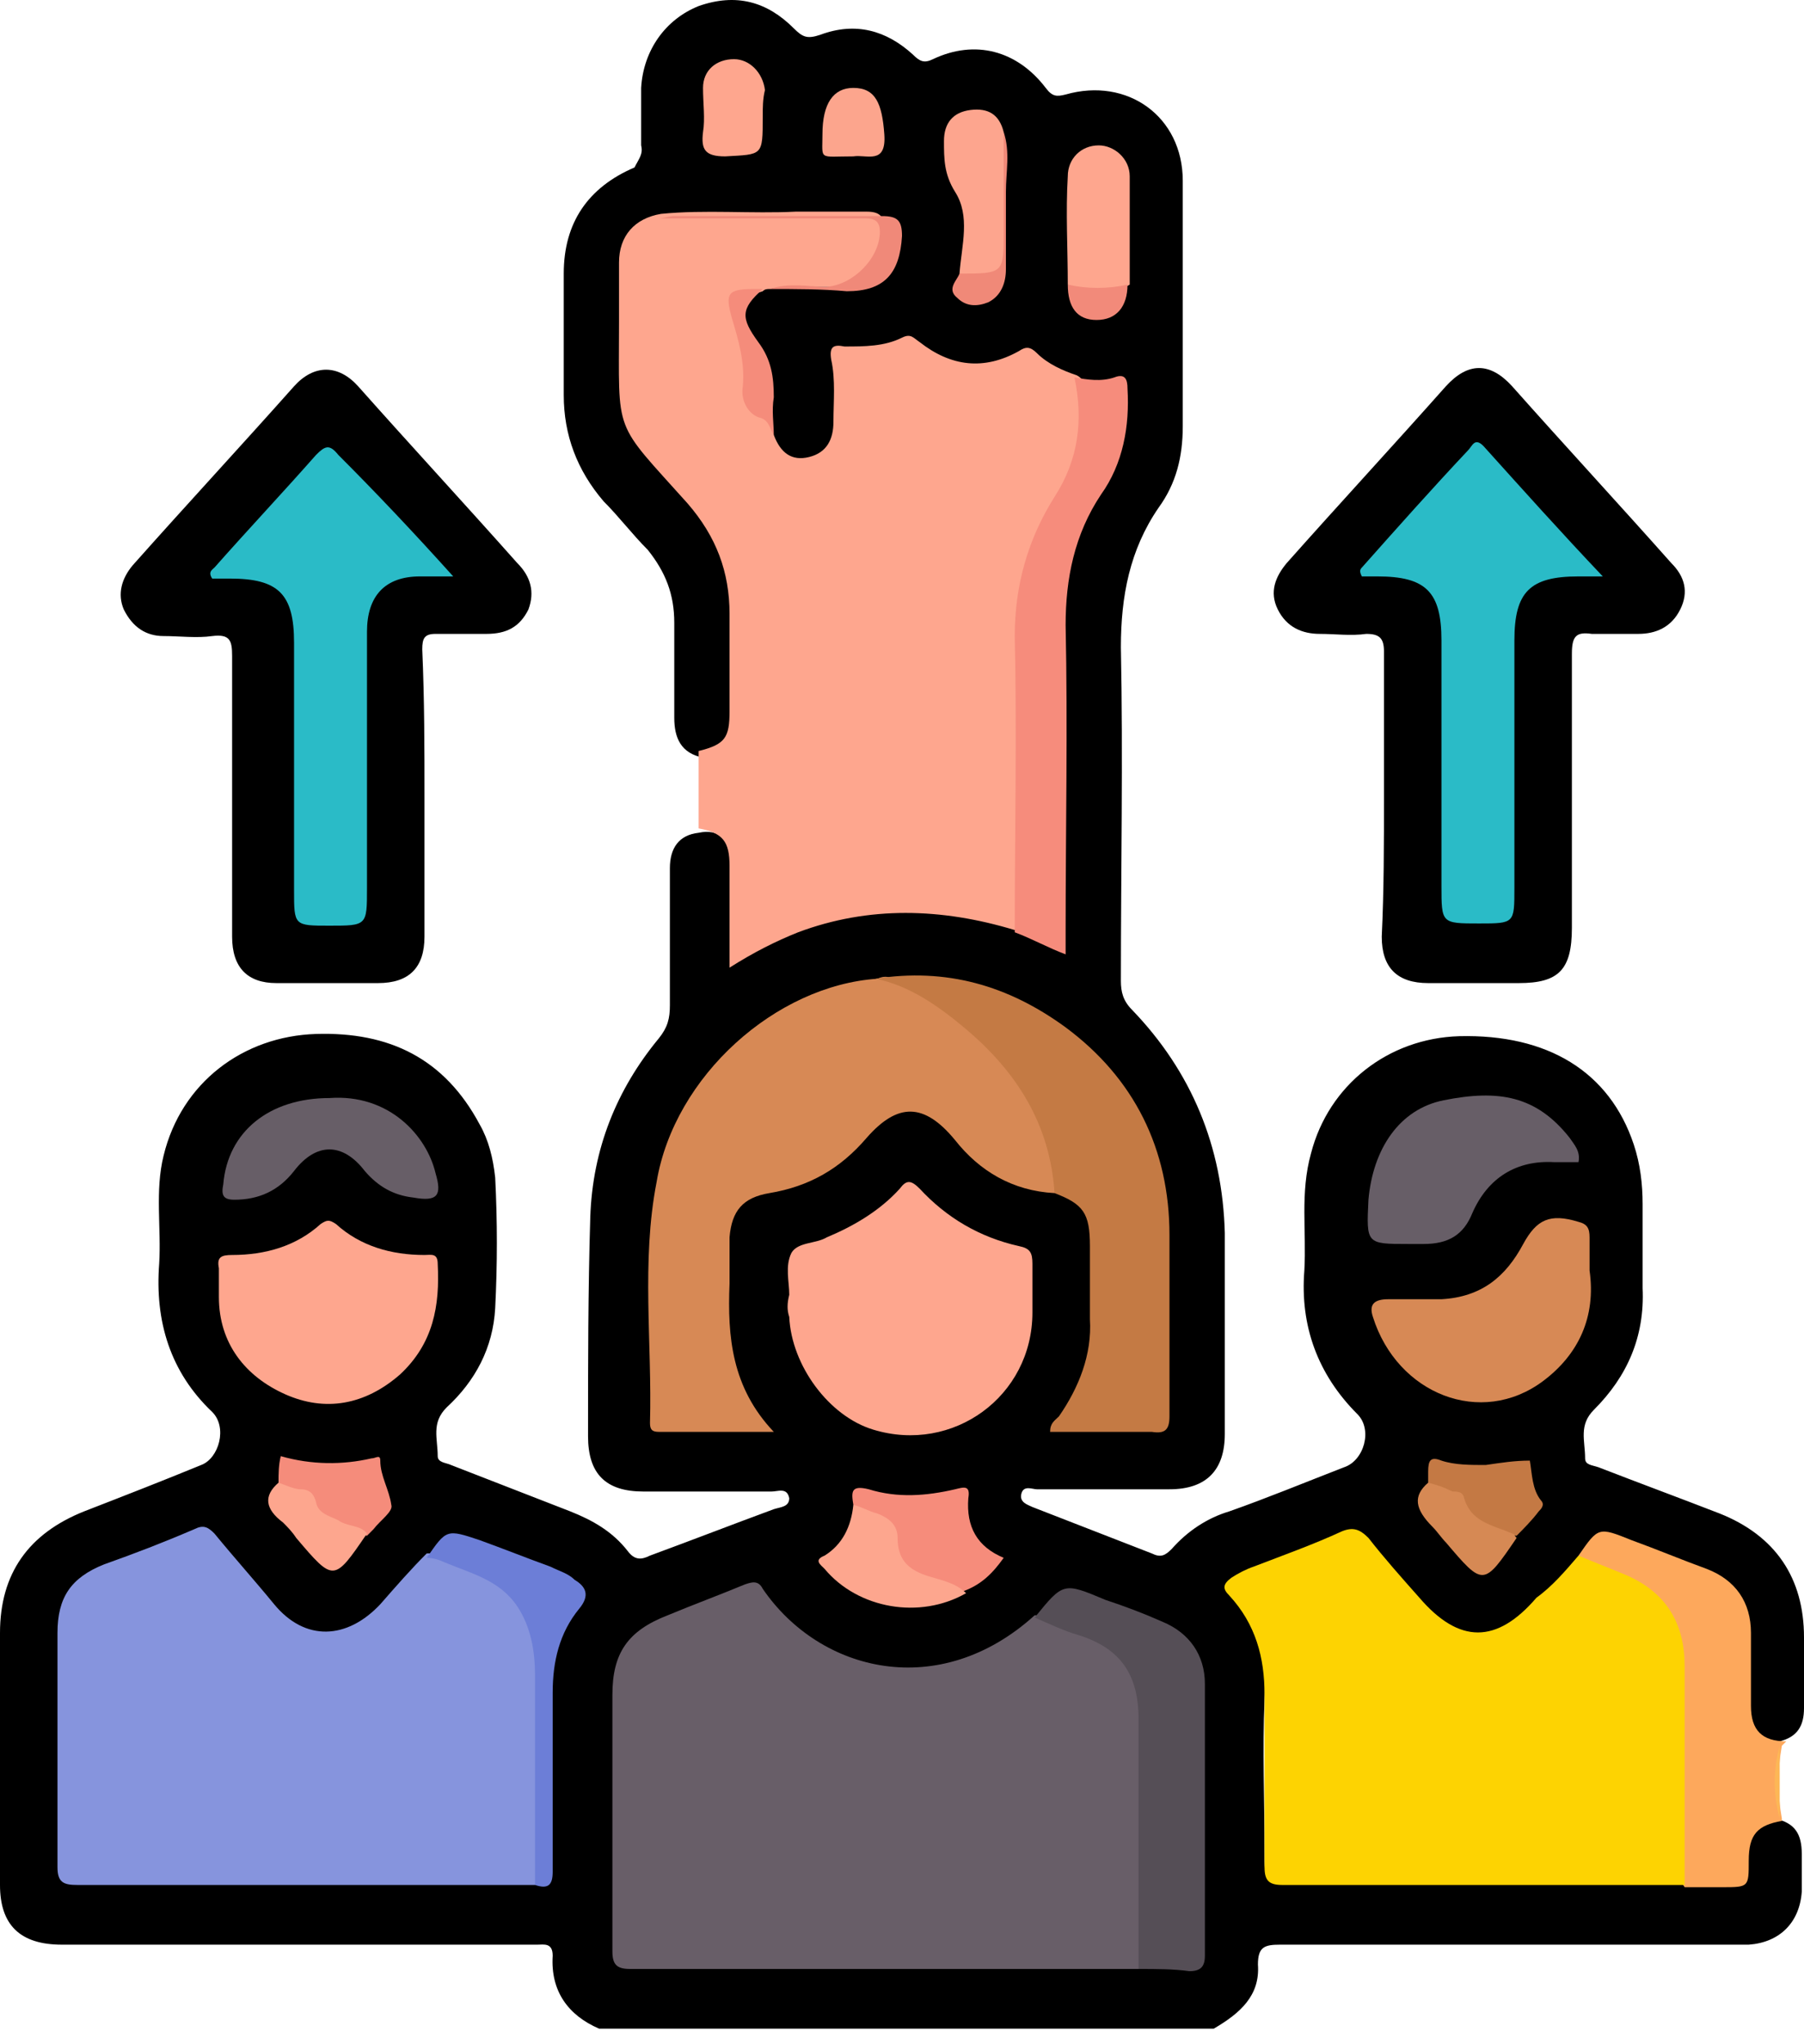 <svg width="30" height="34" viewBox="0 0 30 34" fill="none" xmlns="http://www.w3.org/2000/svg">
<path d="M9.963 33.741C9.449 33.52 9.154 33.116 9.191 32.528C9.191 32.307 9.044 32.344 8.934 32.344C7.463 32.344 6.029 32.344 4.559 32.344C3.382 32.344 2.206 32.344 1.029 32.344C0.331 32.344 0 32.013 0 31.351C0 29.954 0 28.557 0 27.16C0 26.168 0.478 25.506 1.397 25.138C2.059 24.881 2.721 24.623 3.346 24.366C3.64 24.256 3.787 23.741 3.529 23.484C2.831 22.822 2.574 21.976 2.647 21.02C2.684 20.432 2.574 19.807 2.721 19.219C3.015 18.006 4.044 17.234 5.257 17.197C6.471 17.16 7.39 17.601 7.978 18.704C8.125 18.962 8.199 19.256 8.235 19.587C8.272 20.322 8.272 21.02 8.235 21.756C8.199 22.418 7.904 22.969 7.426 23.41C7.169 23.668 7.279 23.925 7.279 24.219C7.279 24.329 7.426 24.329 7.5 24.366C8.162 24.623 8.824 24.881 9.485 25.138C9.853 25.285 10.184 25.469 10.441 25.8C10.552 25.947 10.662 25.947 10.809 25.873C11.507 25.616 12.169 25.359 12.868 25.101C12.978 25.065 13.125 25.065 13.125 24.918C13.088 24.734 12.941 24.807 12.831 24.807C12.132 24.807 11.397 24.807 10.698 24.807C10.073 24.807 9.779 24.513 9.779 23.888C9.779 22.675 9.779 21.462 9.816 20.248C9.853 19.109 10.257 18.116 10.956 17.27C11.103 17.087 11.14 16.94 11.14 16.719C11.14 15.947 11.14 15.212 11.14 14.44C11.14 14.109 11.287 13.888 11.618 13.851C11.948 13.778 12.169 13.962 12.206 14.366C12.243 14.771 12.206 15.175 12.206 15.579C12.206 15.984 12.206 15.984 12.537 15.8C13.934 15.065 15.368 14.954 16.875 15.432C17.059 15.506 17.206 15.579 17.39 15.653C17.537 15.726 17.61 15.653 17.61 15.506C17.61 15.396 17.61 15.322 17.61 15.212C17.61 13.631 17.647 12.05 17.61 10.469C17.573 9.587 17.794 8.815 18.272 8.116C18.566 7.675 18.677 7.234 18.64 6.719C18.64 6.498 18.566 6.351 18.309 6.425C18.162 6.462 18.015 6.425 17.904 6.388C17.39 6.094 16.875 5.947 16.25 6.168C15.956 6.278 15.625 6.094 15.368 5.91C15.184 5.8 15 5.763 14.816 5.837C14.632 5.91 14.412 5.947 14.191 5.947C13.971 5.947 13.897 6.057 13.934 6.241C13.971 6.535 13.971 6.866 13.934 7.16C13.897 7.491 13.713 7.712 13.419 7.748C13.162 7.785 12.904 7.601 12.794 7.307C12.794 7.087 12.794 6.866 12.794 6.645C12.794 6.315 12.721 6.057 12.537 5.8C12.243 5.359 12.279 5.138 12.684 4.807C12.721 4.77 12.794 4.77 12.868 4.77C13.309 4.77 13.713 4.77 14.154 4.77C14.596 4.77 14.89 4.513 14.963 4.109C15 3.815 14.927 3.741 14.632 3.704C14.302 3.704 14.007 3.704 13.677 3.704C12.941 3.704 12.206 3.704 11.471 3.704C11.323 3.704 11.213 3.704 11.066 3.741C10.552 3.925 10.404 4.109 10.404 4.66C10.404 5.175 10.441 5.726 10.404 6.241C10.368 6.903 10.588 7.418 11.066 7.859C11.287 8.079 11.471 8.3 11.654 8.52C12.022 8.962 12.243 9.44 12.279 10.028C12.316 10.69 12.316 11.351 12.279 12.05C12.279 12.454 12.059 12.638 11.691 12.601C11.323 12.528 11.213 12.271 11.213 11.94C11.213 11.425 11.213 10.873 11.213 10.359C11.213 9.881 11.066 9.513 10.772 9.145C10.515 8.888 10.294 8.594 10.037 8.337C9.596 7.822 9.375 7.234 9.375 6.572C9.375 5.91 9.375 5.248 9.375 4.55C9.375 3.704 9.779 3.116 10.552 2.785C10.625 2.638 10.698 2.565 10.662 2.418C10.662 2.087 10.662 1.793 10.662 1.462C10.698 0.837 11.066 0.322 11.618 0.101C12.243 -0.119 12.757 0.028 13.198 0.469C13.346 0.616 13.419 0.653 13.64 0.579C14.228 0.359 14.743 0.506 15.184 0.91C15.294 1.02 15.368 1.057 15.515 0.984C16.213 0.653 16.912 0.837 17.39 1.462C17.5 1.609 17.573 1.609 17.721 1.572C18.75 1.278 19.669 1.94 19.669 3.006C19.669 4.366 19.669 5.726 19.669 7.087C19.669 7.601 19.559 8.043 19.265 8.447C18.787 9.145 18.64 9.918 18.64 10.763C18.677 12.601 18.64 14.476 18.64 16.315C18.64 16.498 18.677 16.645 18.823 16.793C19.816 17.822 20.331 19.072 20.368 20.506C20.368 21.609 20.368 22.748 20.368 23.851C20.368 24.44 20.073 24.77 19.448 24.77C18.713 24.77 17.978 24.77 17.243 24.77C17.169 24.77 17.022 24.697 16.985 24.844C16.948 24.991 17.096 25.028 17.169 25.065C17.831 25.322 18.493 25.579 19.154 25.837C19.302 25.91 19.375 25.873 19.485 25.763C19.743 25.469 20.073 25.248 20.441 25.138C21.066 24.918 21.691 24.66 22.353 24.403C22.684 24.293 22.831 23.778 22.573 23.52C21.912 22.859 21.618 22.05 21.691 21.131C21.728 20.469 21.618 19.844 21.802 19.182C22.096 18.043 23.088 17.27 24.265 17.234C25.735 17.197 26.765 17.822 27.169 19.035C27.279 19.366 27.316 19.697 27.316 20.028C27.316 20.506 27.316 20.947 27.316 21.425C27.353 22.234 27.059 22.895 26.507 23.447C26.25 23.704 26.36 23.962 26.36 24.256C26.36 24.366 26.471 24.366 26.581 24.403C27.243 24.66 27.941 24.918 28.603 25.175C29.522 25.543 30 26.241 30 27.234C30 27.638 30 28.043 30 28.41C30 28.704 29.89 28.888 29.596 28.962C29.191 29.035 28.934 28.851 28.897 28.41C28.86 28.043 28.86 27.675 28.897 27.307C28.934 26.756 28.677 26.388 28.162 26.168C27.794 26.02 27.463 25.873 27.096 25.763C26.544 25.579 26.581 25.543 26.213 25.984C25.993 26.241 25.735 26.498 25.515 26.793C24.927 27.491 24.118 27.491 23.529 26.793C23.235 26.462 22.978 26.131 22.684 25.8C22.537 25.653 22.39 25.543 22.206 25.653C21.691 25.837 21.177 26.02 20.698 26.241C20.441 26.388 20.404 26.425 20.588 26.682C20.919 27.16 21.066 27.675 21.029 28.263C20.993 29.109 21.029 29.954 21.029 30.8C21.029 31.278 21.029 31.278 21.507 31.278C23.64 31.278 25.772 31.278 27.941 31.278C28.125 31.278 28.346 31.278 28.529 31.278C28.787 31.278 28.934 31.204 28.897 30.91C28.897 30.726 28.934 30.506 29.081 30.359C29.191 30.248 29.338 30.175 29.522 30.248C29.853 30.322 29.963 30.506 29.963 30.837C29.963 31.057 29.963 31.241 29.963 31.462C29.927 31.976 29.596 32.307 29.081 32.344C28.272 32.344 27.463 32.344 26.654 32.344C24.853 32.344 23.088 32.344 21.287 32.344C21.029 32.344 20.919 32.381 20.919 32.675C20.956 33.19 20.625 33.484 20.184 33.741C16.875 33.741 13.419 33.741 9.963 33.741Z" fill="black"/>
<path d="M12.868 7.234C12.978 7.528 13.162 7.675 13.456 7.601C13.75 7.528 13.86 7.307 13.86 7.013C13.86 6.682 13.897 6.315 13.823 5.984C13.787 5.763 13.86 5.726 14.044 5.763C14.375 5.763 14.706 5.763 15 5.616C15.147 5.543 15.184 5.616 15.294 5.69C15.809 6.094 16.36 6.168 16.948 5.837C17.059 5.763 17.132 5.763 17.243 5.873C17.427 6.057 17.684 6.168 17.904 6.241C18.052 6.315 18.052 6.462 18.052 6.572C18.088 7.16 17.978 7.748 17.647 8.263C17.353 8.741 17.096 9.219 17.022 9.77C17.022 9.954 16.985 10.138 16.985 10.322C16.985 11.866 16.985 13.41 16.985 14.954C16.985 15.138 17.022 15.322 16.875 15.469C15.662 15.101 14.448 15.065 13.272 15.506C12.904 15.653 12.537 15.837 12.132 16.094C12.132 15.506 12.132 14.954 12.132 14.403C12.132 13.998 12.022 13.851 11.618 13.778C11.618 13.337 11.618 12.895 11.618 12.491C12.059 12.381 12.132 12.27 12.132 11.829C12.132 11.278 12.132 10.763 12.132 10.212C12.132 9.513 11.912 8.925 11.434 8.373C10.184 6.976 10.294 7.27 10.294 5.359C10.294 5.028 10.294 4.697 10.294 4.366C10.294 3.925 10.552 3.631 10.993 3.557C11.728 3.484 12.5 3.557 13.235 3.52C13.64 3.52 14.044 3.52 14.412 3.52C14.669 3.52 14.706 3.631 14.706 3.851C14.706 4.366 14.302 4.77 13.823 4.77C13.493 4.77 13.162 4.734 12.794 4.807C12.757 4.807 12.721 4.807 12.684 4.844C12.132 5.028 12.132 4.918 12.316 5.543C12.39 5.8 12.427 6.057 12.427 6.351C12.427 6.535 12.463 6.719 12.647 6.829C12.794 6.94 12.831 7.087 12.868 7.234Z" fill="#FEA68E"/>
<path d="M23.015 13.226C23.015 12.418 23.015 11.645 23.015 10.837C23.015 10.616 22.941 10.543 22.721 10.543C22.463 10.579 22.206 10.543 21.949 10.543C21.654 10.543 21.397 10.432 21.25 10.138C21.103 9.844 21.213 9.587 21.397 9.366C22.279 8.373 23.162 7.418 24.044 6.425C24.412 6.02 24.779 6.02 25.147 6.425C26.029 7.418 26.912 8.373 27.794 9.366C28.015 9.587 28.088 9.844 27.941 10.138C27.794 10.432 27.537 10.543 27.243 10.543C26.985 10.543 26.728 10.543 26.471 10.543C26.213 10.506 26.14 10.579 26.14 10.873C26.14 12.381 26.14 13.888 26.14 15.432C26.14 16.131 25.919 16.351 25.257 16.351C24.743 16.351 24.265 16.351 23.75 16.351C23.235 16.351 22.978 16.094 22.978 15.579C23.015 14.807 23.015 14.035 23.015 13.226Z" fill="black"/>
<path d="M7.059 13.263C7.059 14.035 7.059 14.807 7.059 15.579C7.059 16.094 6.802 16.351 6.287 16.351C5.735 16.351 5.184 16.351 4.596 16.351C4.118 16.351 3.86 16.094 3.86 15.579C3.86 14.035 3.86 12.454 3.86 10.91C3.86 10.653 3.824 10.543 3.529 10.579C3.272 10.616 2.978 10.579 2.721 10.579C2.427 10.579 2.206 10.432 2.059 10.138C1.949 9.881 2.022 9.623 2.206 9.403C3.088 8.41 4.007 7.418 4.89 6.425C5.221 6.057 5.625 6.057 5.956 6.425C6.838 7.418 7.721 8.373 8.603 9.366C8.824 9.587 8.897 9.844 8.787 10.138C8.64 10.432 8.419 10.543 8.088 10.543C7.794 10.543 7.5 10.543 7.243 10.543C7.059 10.543 7.022 10.616 7.022 10.8C7.059 11.646 7.059 12.454 7.059 13.263Z" fill="black"/>
<path d="M29.632 30.285C29.228 30.359 29.081 30.506 29.081 30.947C29.081 31.388 29.081 31.388 28.64 31.388C28.419 31.388 28.235 31.388 28.015 31.388C27.904 31.241 27.941 31.057 27.941 30.91C27.941 29.918 27.941 28.925 27.941 27.932C27.941 26.976 27.647 26.535 26.765 26.168C26.581 26.094 26.36 26.057 26.25 25.873C26.581 25.395 26.581 25.395 27.132 25.616C27.537 25.763 27.978 25.947 28.382 26.094C28.86 26.278 29.118 26.645 29.118 27.16C29.118 27.565 29.118 27.969 29.118 28.373C29.118 28.778 29.302 28.962 29.706 28.962C29.669 28.998 29.669 28.998 29.632 29.035C29.559 29.44 29.559 29.844 29.632 30.248C29.632 30.248 29.632 30.248 29.632 30.285Z" fill="#FDA85C"/>
<path d="M29.596 30.248C29.485 29.844 29.485 29.44 29.596 29.035C29.596 29.403 29.596 29.844 29.596 30.248Z" fill="#FDB756"/>
<path d="M18.934 32.748C17.022 32.748 15.11 32.748 13.198 32.748C12.279 32.748 11.36 32.748 10.478 32.748C10.257 32.748 10.184 32.675 10.184 32.454C10.184 31.02 10.184 29.587 10.184 28.19C10.184 27.491 10.441 27.123 11.103 26.866C11.544 26.682 11.948 26.535 12.39 26.351C12.5 26.315 12.61 26.278 12.684 26.425C13.64 27.822 15.625 28.3 17.206 26.866C18.198 26.829 19.007 27.565 19.007 28.557C19.007 29.807 19.007 31.094 19.007 32.344C19.007 32.491 19.044 32.638 18.934 32.748Z" fill="#685E68"/>
<path d="M8.897 31.351C8.419 31.351 7.978 31.351 7.5 31.351C5.441 31.351 3.346 31.351 1.287 31.351C1.066 31.351 0.956 31.315 0.956 31.057C0.956 29.77 0.956 28.484 0.956 27.16C0.956 26.572 1.177 26.241 1.728 26.02C2.243 25.837 2.721 25.653 3.235 25.432C3.382 25.359 3.456 25.395 3.566 25.506C3.897 25.91 4.228 26.278 4.559 26.682C5.074 27.307 5.772 27.27 6.324 26.682C6.581 26.388 6.838 26.094 7.096 25.837C7.831 25.8 8.75 26.425 8.897 27.16C8.934 27.418 8.971 27.675 8.971 27.932C8.971 28.888 8.971 29.844 8.971 30.837C9.007 31.057 9.044 31.241 8.897 31.351Z" fill="#8694DD"/>
<path d="M26.25 25.873C26.507 25.984 26.802 26.094 27.059 26.204C27.721 26.498 28.015 27.013 28.015 27.712C28.015 28.925 28.015 30.138 28.015 31.351C27.132 31.351 26.25 31.351 25.331 31.351C24.007 31.351 22.647 31.351 21.323 31.351C21.103 31.351 21.029 31.278 21.029 31.057C21.029 30.101 21.029 29.145 21.029 28.19C21.029 27.565 20.882 27.013 20.441 26.535C20.331 26.425 20.331 26.351 20.478 26.241C20.588 26.168 20.735 26.094 20.846 26.057C21.323 25.873 21.838 25.69 22.316 25.469C22.5 25.395 22.61 25.432 22.757 25.579C23.015 25.91 23.309 26.241 23.603 26.572C24.265 27.344 24.89 27.344 25.552 26.572C25.809 26.388 26.029 26.131 26.25 25.873Z" fill="#FDD302"/>
<path d="M17.537 19.844C16.838 19.807 16.287 19.476 15.882 18.962C15.368 18.337 14.927 18.337 14.412 18.925C13.971 19.44 13.456 19.734 12.794 19.844C12.353 19.918 12.169 20.138 12.132 20.579C12.132 20.837 12.132 21.094 12.132 21.351C12.096 22.234 12.169 23.079 12.868 23.815C12.169 23.815 11.581 23.815 10.956 23.815C10.846 23.815 10.809 23.778 10.809 23.668C10.846 22.344 10.662 20.984 10.919 19.66C11.213 17.895 12.905 16.388 14.596 16.278C14.743 16.204 14.853 16.278 14.963 16.315C16.324 16.94 17.279 17.932 17.61 19.476C17.61 19.587 17.647 19.734 17.537 19.844Z" fill="#D78955"/>
<path d="M13.125 21.535C13.125 21.315 13.052 21.057 13.162 20.837C13.272 20.653 13.566 20.69 13.75 20.579C14.191 20.395 14.632 20.138 14.963 19.77C15.073 19.623 15.147 19.623 15.294 19.77C15.735 20.248 16.287 20.579 16.948 20.726C17.132 20.763 17.169 20.837 17.169 21.02C17.169 21.278 17.169 21.572 17.169 21.829C17.169 23.226 15.846 24.182 14.522 23.778C13.787 23.557 13.162 22.712 13.125 21.903C13.088 21.793 13.088 21.682 13.125 21.535Z" fill="#FEA68E"/>
<path d="M17.537 19.844C17.463 18.704 16.912 17.822 16.029 17.087C15.588 16.719 15.11 16.388 14.559 16.278C15.735 16.094 16.765 16.388 17.721 17.087C18.86 17.932 19.448 19.109 19.448 20.543C19.448 21.535 19.448 22.528 19.448 23.557C19.448 23.778 19.375 23.851 19.154 23.815C18.603 23.815 18.015 23.815 17.463 23.815C17.463 23.668 17.537 23.631 17.61 23.557C17.941 23.079 18.162 22.528 18.125 21.94C18.125 21.535 18.125 21.131 18.125 20.726C18.125 20.175 18.015 20.028 17.537 19.844Z" fill="#C47A44"/>
<path d="M3.64 21.351C3.64 21.278 3.64 21.168 3.64 21.094C3.603 20.91 3.676 20.873 3.86 20.873C4.412 20.873 4.926 20.726 5.331 20.359C5.441 20.285 5.478 20.285 5.588 20.359C5.993 20.726 6.507 20.873 7.059 20.873C7.169 20.873 7.279 20.837 7.279 21.02C7.316 21.719 7.206 22.344 6.654 22.859C6.066 23.373 5.404 23.484 4.743 23.19C4.081 22.895 3.64 22.344 3.64 21.572C3.64 21.498 3.64 21.425 3.64 21.351Z" fill="#FEA68E"/>
<path d="M16.875 15.506C16.875 13.851 16.912 12.197 16.875 10.579C16.875 9.734 17.096 8.962 17.537 8.263C17.941 7.638 18.015 6.976 17.868 6.278C18.088 6.315 18.309 6.351 18.529 6.278C18.713 6.204 18.75 6.315 18.75 6.462C18.787 7.087 18.677 7.712 18.309 8.226C17.868 8.888 17.721 9.623 17.721 10.395C17.757 12.087 17.721 13.815 17.721 15.506C17.721 15.616 17.721 15.726 17.721 15.873C17.427 15.763 17.169 15.616 16.875 15.506Z" fill="#F68C7C"/>
<path d="M18.934 32.748C18.934 31.351 18.934 29.954 18.934 28.594C18.934 27.859 18.64 27.418 17.941 27.197C17.684 27.123 17.463 27.013 17.206 26.903C17.684 26.315 17.684 26.315 18.382 26.609C18.713 26.719 19.007 26.829 19.338 26.976C19.779 27.16 20.037 27.528 20.037 28.006C20.037 29.513 20.037 31.02 20.037 32.528C20.037 32.712 19.963 32.785 19.779 32.785C19.522 32.748 19.228 32.748 18.934 32.748Z" fill="#554E56"/>
<path d="M26.434 21.131C26.544 21.903 26.25 22.528 25.662 22.969C24.632 23.741 23.235 23.19 22.831 21.903C22.757 21.682 22.868 21.609 23.088 21.609C23.382 21.609 23.677 21.609 23.971 21.609C24.632 21.572 25.037 21.241 25.331 20.69C25.552 20.285 25.772 20.175 26.25 20.322C26.397 20.359 26.434 20.432 26.434 20.579C26.434 20.763 26.434 20.947 26.434 21.131Z" fill="#D78955"/>
<path d="M26.25 19.329C26.103 19.329 25.956 19.329 25.846 19.329C25.221 19.293 24.743 19.587 24.485 20.175C24.338 20.543 24.081 20.69 23.676 20.69C23.603 20.69 23.493 20.69 23.419 20.69C22.721 20.69 22.721 20.69 22.757 19.954C22.831 19.109 23.272 18.447 24.007 18.3C24.926 18.116 25.551 18.226 26.103 18.925C26.176 19.035 26.287 19.145 26.25 19.329Z" fill="#675E67"/>
<path d="M5.478 18.263C6.471 18.19 7.096 18.888 7.243 19.513C7.353 19.881 7.279 19.991 6.875 19.918C6.544 19.881 6.287 19.734 6.066 19.476C5.699 18.998 5.257 18.998 4.89 19.476C4.632 19.807 4.301 19.954 3.897 19.954C3.713 19.954 3.676 19.881 3.713 19.697C3.787 18.815 4.485 18.263 5.478 18.263Z" fill="#675E67"/>
<path d="M8.897 31.351C8.897 30.175 8.897 29.035 8.897 27.859C8.897 27.454 8.824 27.05 8.603 26.719C8.309 26.278 7.831 26.168 7.39 25.984C7.316 25.947 7.206 25.91 7.096 25.91C7.426 25.432 7.426 25.432 7.978 25.616C8.382 25.763 8.75 25.91 9.154 26.057C9.301 26.131 9.449 26.168 9.559 26.278C9.743 26.388 9.816 26.535 9.632 26.756C9.301 27.16 9.191 27.638 9.191 28.153C9.191 29.145 9.191 30.138 9.191 31.131C9.191 31.351 9.118 31.425 8.897 31.351Z" fill="#6C7ED7"/>
<path d="M14.191 25.028C14.154 24.807 14.154 24.697 14.448 24.77C14.926 24.918 15.404 24.881 15.882 24.77C16.029 24.734 16.14 24.697 16.103 24.918C16.066 25.395 16.25 25.726 16.691 25.91C16.507 26.168 16.323 26.351 16.029 26.462C15.772 26.425 15.588 26.315 15.331 26.241C15.037 26.131 14.816 25.947 14.816 25.616C14.816 25.432 14.706 25.285 14.485 25.248C14.375 25.212 14.265 25.175 14.191 25.028Z" fill="#F68C7B"/>
<path d="M17.757 4.734C17.757 4.145 17.721 3.52 17.757 2.932C17.757 2.638 17.978 2.418 18.272 2.418C18.529 2.418 18.787 2.638 18.787 2.932C18.787 3.52 18.787 4.145 18.787 4.734C18.419 4.954 18.088 4.954 17.757 4.734Z" fill="#FEA68E"/>
<path d="M15.956 4.55C15.993 4.072 16.14 3.594 15.882 3.19C15.698 2.895 15.698 2.638 15.698 2.344C15.698 2.05 15.845 1.866 16.14 1.829C16.434 1.793 16.618 1.903 16.691 2.197C16.765 2.932 16.691 3.668 16.728 4.366C16.728 4.587 16.544 4.623 16.36 4.66C16.213 4.66 16.066 4.66 15.956 4.55Z" fill="#FDA58E"/>
<path d="M14.191 25.028C14.338 25.065 14.449 25.138 14.596 25.175C14.779 25.248 14.927 25.359 14.927 25.579C14.927 25.91 15.074 26.094 15.404 26.204C15.625 26.278 15.882 26.315 16.066 26.498C15.294 26.94 14.265 26.756 13.713 26.094C13.64 26.02 13.529 25.947 13.713 25.873C14.007 25.69 14.154 25.395 14.191 25.028Z" fill="#FDA68E"/>
<path d="M4.632 24.66C4.632 24.513 4.632 24.366 4.669 24.219C5.184 24.366 5.699 24.366 6.176 24.256C6.25 24.256 6.324 24.182 6.324 24.293C6.324 24.55 6.471 24.77 6.507 25.028C6.544 25.138 6.324 25.285 6.213 25.432C6.176 25.469 6.14 25.506 6.103 25.543C5.735 25.469 5.368 25.395 5.147 24.991C5.11 24.881 5 24.881 4.926 24.844C4.779 24.807 4.669 24.77 4.632 24.66Z" fill="#F58C7B"/>
<path d="M23.75 24.66C23.75 24.587 23.75 24.513 23.75 24.476C23.75 24.293 23.787 24.219 23.971 24.293C24.191 24.366 24.448 24.366 24.706 24.366C24.963 24.329 25.184 24.293 25.441 24.293C25.478 24.513 25.478 24.77 25.625 24.954C25.698 25.028 25.625 25.101 25.588 25.138C25.478 25.285 25.331 25.432 25.221 25.543C24.853 25.506 24.522 25.395 24.302 25.028C24.228 24.918 24.154 24.881 24.044 24.844C23.897 24.807 23.787 24.77 23.75 24.66Z" fill="#C47944"/>
<path d="M12.684 1.94C12.684 2.601 12.684 2.565 12.059 2.601C11.728 2.601 11.655 2.491 11.691 2.197C11.728 1.976 11.691 1.719 11.691 1.462C11.691 1.168 11.912 0.984 12.206 0.984C12.463 0.984 12.684 1.204 12.721 1.498C12.684 1.645 12.684 1.793 12.684 1.94Z" fill="#FEA68E"/>
<path d="M23.75 24.66C23.897 24.697 24.007 24.734 24.154 24.807C24.228 24.807 24.302 24.807 24.338 24.881C24.448 25.322 24.816 25.359 25.147 25.506C25.184 25.506 25.184 25.543 25.221 25.579C24.669 26.388 24.669 26.388 24.044 25.653C23.971 25.579 23.897 25.469 23.823 25.395C23.529 25.101 23.493 24.881 23.75 24.66Z" fill="#D68954"/>
<path d="M4.632 24.66C4.743 24.697 4.89 24.77 5 24.77C5.147 24.77 5.221 24.844 5.257 24.991C5.294 25.175 5.478 25.212 5.625 25.285C5.772 25.395 5.993 25.359 6.103 25.506C5.551 26.315 5.551 26.315 4.926 25.579C4.853 25.469 4.779 25.395 4.706 25.322C4.412 25.101 4.375 24.881 4.632 24.66Z" fill="#FDA68E"/>
<path d="M14.191 2.601C13.603 2.601 13.677 2.675 13.677 2.234C13.677 1.719 13.86 1.462 14.191 1.462C14.559 1.462 14.669 1.719 14.706 2.234C14.743 2.748 14.412 2.565 14.191 2.601Z" fill="#FCA58D"/>
<path d="M12.868 7.234C12.794 7.123 12.794 6.976 12.61 6.94C12.426 6.866 12.316 6.645 12.353 6.425C12.39 6.02 12.279 5.653 12.169 5.285C12.059 4.881 12.095 4.807 12.537 4.807C12.573 4.807 12.647 4.807 12.684 4.807C12.316 5.138 12.316 5.285 12.61 5.69C12.831 5.984 12.868 6.278 12.868 6.609C12.831 6.829 12.868 7.05 12.868 7.234Z" fill="#F58C7B"/>
<path d="M12.794 4.807C13.125 4.697 13.456 4.77 13.75 4.77C14.191 4.734 14.632 4.293 14.632 3.851C14.632 3.631 14.485 3.631 14.338 3.631C13.346 3.631 12.353 3.631 11.324 3.631C11.213 3.631 11.066 3.631 10.956 3.631C11.03 3.631 11.14 3.594 11.213 3.594C12.353 3.594 13.53 3.594 14.669 3.594C14.927 3.594 15 3.668 15 3.925C14.963 4.55 14.706 4.844 14.081 4.844C13.677 4.807 13.235 4.807 12.794 4.807Z" fill="#F08979"/>
<path d="M15.956 4.55C16.691 4.55 16.691 4.55 16.691 3.851C16.691 3.3 16.691 2.748 16.691 2.197C16.802 2.528 16.728 2.859 16.728 3.19C16.728 3.631 16.728 4.035 16.728 4.476C16.728 4.697 16.654 4.918 16.434 5.028C16.25 5.101 16.066 5.101 15.919 4.954C15.735 4.807 15.919 4.66 15.956 4.55Z" fill="#F08978"/>
<path d="M17.757 4.734C18.088 4.807 18.419 4.807 18.75 4.734C18.75 5.101 18.566 5.322 18.235 5.322C17.904 5.322 17.757 5.101 17.757 4.734Z" fill="#F28A7A"/>
<path d="M26.654 9.587C26.471 9.587 26.36 9.587 26.25 9.587C25.441 9.587 25.184 9.844 25.184 10.653C25.184 12.013 25.184 13.41 25.184 14.77C25.184 15.359 25.184 15.359 24.596 15.359C23.971 15.359 23.971 15.359 23.971 14.734C23.971 13.373 23.971 12.013 23.971 10.653C23.971 9.844 23.713 9.587 22.904 9.587C22.794 9.587 22.721 9.587 22.647 9.587C22.61 9.513 22.61 9.476 22.647 9.44C23.235 8.778 23.824 8.116 24.412 7.491C24.485 7.418 24.522 7.27 24.669 7.418C25.331 8.153 25.956 8.851 26.654 9.587Z" fill="#2ABBC7"/>
<path d="M7.537 9.587C7.279 9.587 7.132 9.587 6.985 9.587C6.397 9.587 6.103 9.918 6.103 10.506C6.103 11.94 6.103 13.337 6.103 14.771C6.103 15.396 6.103 15.396 5.478 15.396C4.89 15.396 4.89 15.396 4.89 14.807C4.89 13.447 4.89 12.05 4.89 10.69C4.89 9.881 4.632 9.623 3.824 9.623C3.713 9.623 3.64 9.623 3.529 9.623C3.456 9.513 3.529 9.476 3.566 9.44C4.118 8.815 4.706 8.19 5.257 7.565C5.404 7.418 5.478 7.381 5.625 7.565C6.25 8.19 6.875 8.851 7.537 9.587Z" fill="#2ABBC7"/>
</svg>

